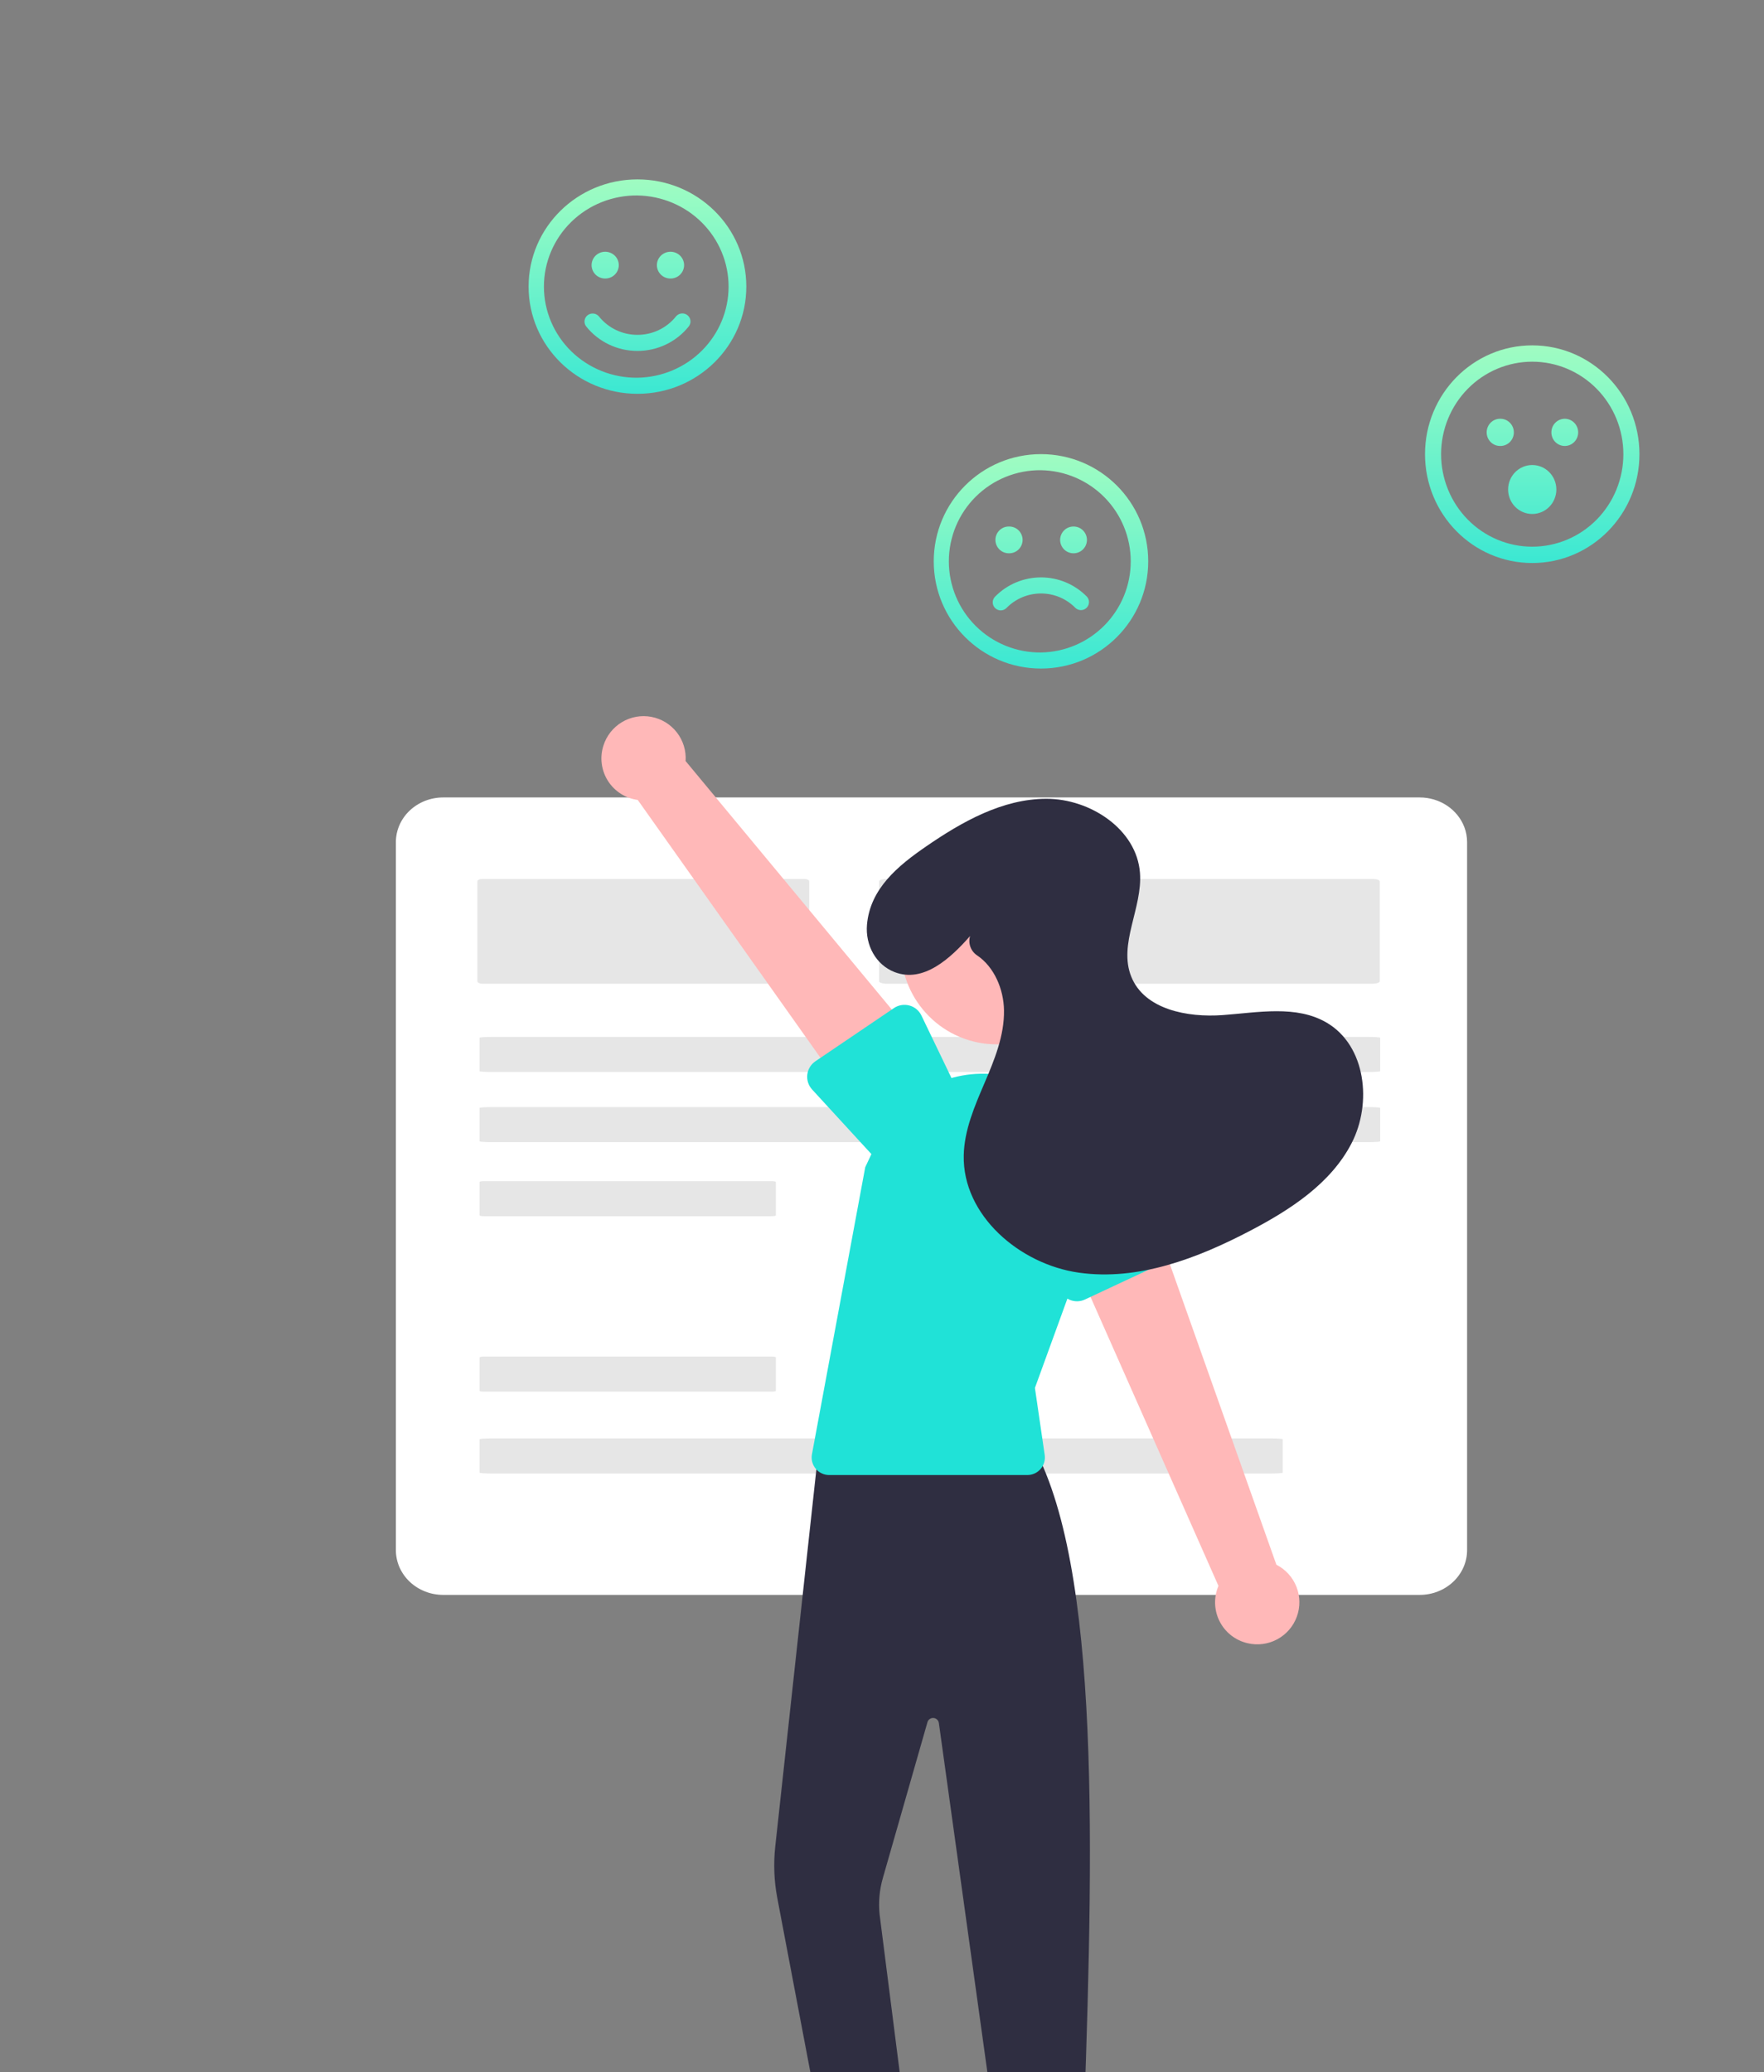 <svg width="303" height="356" viewBox="0 0 303 356" fill="none" xmlns="http://www.w3.org/2000/svg">
<rect x="0" y="0" width="303" height="356" fill="#808080" stroke="none"/>
<g clip-path="url(#clip0)">
<path d="M251.522 142.083C250.954 140.596 249.914 139.31 248.546 138.401C247.177 137.491 245.545 137.002 243.872 137H76.128C75.061 137 74.004 137.198 73.018 137.583C72.032 137.969 71.137 138.534 70.382 139.247C69.627 139.959 69.028 140.805 68.62 141.737C68.211 142.668 68 143.666 68 144.674V266.32C68.003 268.356 68.86 270.308 70.384 271.747C71.907 273.187 73.973 273.997 76.128 274H243.872C246.027 273.997 248.093 273.187 249.616 271.747C251.14 270.308 251.997 268.356 252 266.32V144.68C252.002 143.795 251.84 142.916 251.522 142.083Z" fill="white"/>
<path d="M139 151.431V168.569C139 168.683 138.914 168.793 138.76 168.874C138.606 168.954 138.397 169 138.18 169H82.821C82.782 169 82.742 168.999 82.703 168.995C82.508 168.98 82.329 168.929 82.2 168.851C82.071 168.772 82 168.672 82 168.569V151.431C82 151.375 82.021 151.319 82.062 151.266C82.104 151.214 82.164 151.166 82.24 151.126C82.316 151.086 82.407 151.055 82.506 151.033C82.606 151.011 82.713 151 82.82 151H138.179C138.287 151 138.394 151.011 138.493 151.033C138.593 151.054 138.683 151.086 138.759 151.126C138.836 151.166 138.896 151.214 138.937 151.266C138.979 151.318 139 151.375 139 151.431V151.431Z" fill="#E6E6E6"/>
<path d="M237 151.431V168.569C237 168.683 236.87 168.793 236.638 168.874C236.405 168.954 236.091 169 235.762 169H152.239C152.179 169 152.12 168.999 152.061 168.995C151.767 168.98 151.497 168.929 151.302 168.851C151.107 168.772 151 168.672 151 168.569V151.431C151 151.375 151.032 151.319 151.094 151.266C151.156 151.214 151.247 151.166 151.362 151.126C151.477 151.086 151.614 151.055 151.764 151.033C151.914 151.011 152.075 151 152.238 151H235.761C235.924 151 236.085 151.011 236.235 151.033C236.385 151.054 236.522 151.086 236.637 151.126C236.752 151.166 236.843 151.214 236.906 151.266C236.968 151.318 237 151.375 237 151.431V151.431Z" fill="#E6E6E6"/>
<path d="M237.071 178.283V184.021C237.072 184.06 236.837 184.096 236.42 184.124C236.002 184.151 235.436 184.166 234.845 184.166H84.6C84.493 184.166 84.386 184.165 84.281 184.164C83.751 184.159 83.266 184.142 82.916 184.116C82.565 184.09 82.372 184.056 82.372 184.021V178.283C82.372 178.264 82.43 178.245 82.541 178.228C82.653 178.21 82.817 178.194 83.024 178.181C83.231 178.168 83.476 178.157 83.746 178.15C84.017 178.142 84.306 178.139 84.599 178.139H234.843C235.136 178.139 235.425 178.142 235.696 178.15C235.966 178.157 236.212 178.168 236.418 178.181C236.625 178.194 236.79 178.21 236.902 178.228C237.014 178.245 237.071 178.264 237.071 178.283V178.283Z" fill="#E6E6E6"/>
<path d="M237.071 190.338V196.076C237.072 196.114 236.837 196.151 236.42 196.178C236.002 196.205 235.436 196.22 234.845 196.22H84.6C84.493 196.22 84.386 196.22 84.281 196.219C83.751 196.214 83.266 196.197 82.916 196.17C82.565 196.144 82.372 196.111 82.372 196.076V190.338C82.372 190.319 82.43 190.3 82.541 190.282C82.653 190.265 82.817 190.249 83.024 190.235C83.231 190.222 83.476 190.211 83.746 190.204C84.017 190.197 84.306 190.193 84.599 190.193H234.843C235.136 190.193 235.425 190.197 235.696 190.204C235.966 190.211 236.212 190.222 236.418 190.235C236.625 190.249 236.79 190.265 236.902 190.282C237.014 190.3 237.071 190.319 237.071 190.337V190.338Z" fill="#E6E6E6"/>
<path d="M133.269 203.062V208.8C133.269 208.838 133.192 208.875 133.054 208.902C132.917 208.929 132.731 208.945 132.536 208.945H83.105C83.07 208.945 83.035 208.944 83 208.943C82.826 208.938 82.666 208.921 82.551 208.895C82.436 208.868 82.372 208.835 82.372 208.8V203.062C82.372 203.043 82.391 203.024 82.428 203.007C82.465 202.989 82.519 202.973 82.587 202.96C82.655 202.946 82.735 202.936 82.824 202.928C82.913 202.921 83.008 202.917 83.105 202.917H132.536C132.632 202.917 132.727 202.921 132.816 202.928C132.905 202.936 132.986 202.946 133.054 202.96C133.122 202.973 133.176 202.989 133.213 203.006C133.25 203.024 133.269 203.043 133.269 203.062V203.062Z" fill="#E6E6E6"/>
<path d="M133.269 233.198V238.936C133.269 238.975 133.192 239.011 133.054 239.038C132.917 239.066 132.731 239.081 132.536 239.081H83.105C83.07 239.081 83.035 239.08 83 239.079C82.826 239.074 82.666 239.057 82.551 239.031C82.436 239.005 82.372 238.971 82.372 238.936V233.198C82.372 233.179 82.391 233.16 82.428 233.143C82.465 233.125 82.519 233.109 82.587 233.096C82.655 233.083 82.735 233.072 82.824 233.065C82.913 233.057 83.008 233.054 83.105 233.054H132.536C132.632 233.054 132.727 233.057 132.816 233.065C132.905 233.072 132.986 233.082 133.054 233.096C133.122 233.109 133.176 233.125 133.213 233.143C133.25 233.16 133.269 233.179 133.269 233.198V233.198Z" fill="#E6E6E6"/>
<path d="M220.329 247.262V253C220.329 253.038 220.12 253.075 219.748 253.102C219.375 253.129 218.87 253.144 218.343 253.144H84.359C84.264 253.144 84.168 253.144 84.074 253.143C83.602 253.138 83.169 253.121 82.857 253.094C82.544 253.068 82.372 253.035 82.372 253V247.262C82.372 247.243 82.423 247.224 82.523 247.206C82.623 247.189 82.769 247.173 82.953 247.16C83.138 247.146 83.357 247.135 83.598 247.128C83.839 247.121 84.097 247.117 84.358 247.117H218.342C218.603 247.117 218.861 247.121 219.102 247.128C219.343 247.135 219.562 247.146 219.747 247.159C219.931 247.173 220.078 247.189 220.178 247.206C220.278 247.224 220.329 247.243 220.329 247.262V247.262Z" fill="#E6E6E6"/>
<path d="M172.703 378.332L161.267 296.008C161.235 295.779 161.126 295.569 160.958 295.412C160.789 295.255 160.572 295.16 160.342 295.144C160.112 295.128 159.884 295.191 159.695 295.323C159.507 295.455 159.369 295.648 159.306 295.87L151.644 322.653C151.065 324.672 150.875 326.782 151.085 328.871L157.246 377.276C157.286 377.685 157.243 378.098 157.118 378.49C156.993 378.881 156.79 379.243 156.52 379.553C156.25 379.863 155.92 380.115 155.549 380.293C155.178 380.47 154.775 380.57 154.365 380.587L146.522 380.841C145.801 380.869 145.093 380.638 144.528 380.188C143.963 379.738 143.578 379.101 143.444 378.391L133.512 326.056C132.96 323.15 132.843 320.179 133.164 317.24L140.677 248.321L178.099 249.675L178.188 249.854C189.491 272.557 187.666 323.067 185.901 371.915L185.681 378.024C185.656 378.804 185.328 379.544 184.765 380.087C184.203 380.629 183.452 380.931 182.671 380.929L175.689 380.931H175.687C174.961 380.928 174.259 380.664 173.711 380.187C173.163 379.709 172.805 379.051 172.703 378.332Z" fill="#2F2E41"/>
<path d="M171.212 179.417C180.296 179.417 187.66 172.053 187.66 162.969C187.66 153.885 180.296 146.521 171.212 146.521C162.128 146.521 154.764 153.885 154.764 162.969C154.764 172.053 162.128 179.417 171.212 179.417Z" fill="#FFB8B8"/>
<path d="M140.113 252.321C139.83 251.982 139.625 251.583 139.513 251.155C139.402 250.727 139.386 250.28 139.467 249.845L148.619 200.529L150.788 195.914C152.594 192.065 155.586 188.895 159.324 186.868C163.062 184.842 167.351 184.065 171.562 184.653C174.518 185.057 177.346 186.117 179.839 187.756C182.331 189.395 184.425 191.571 185.967 194.125C187.509 196.679 188.46 199.546 188.749 202.515C189.039 205.484 188.66 208.481 187.641 211.284L177.767 238.443L179.448 249.959C179.511 250.387 179.48 250.824 179.359 251.239C179.238 251.654 179.029 252.038 178.746 252.366C178.463 252.693 178.113 252.955 177.72 253.135C177.326 253.315 176.899 253.408 176.466 253.408H142.43C141.988 253.409 141.551 253.312 141.15 253.124C140.749 252.936 140.395 252.662 140.113 252.321Z" fill="#20E2D7"/>
<path d="M214.279 282.296C213.255 282.058 212.295 281.599 211.467 280.95C210.64 280.301 209.965 279.478 209.489 278.54C209.014 277.602 208.75 276.57 208.716 275.519C208.683 274.468 208.88 273.422 209.294 272.455L182.772 212.537L197.944 208.715L219.243 268.815C220.821 269.619 222.05 270.973 222.696 272.622C223.342 274.27 223.361 276.099 222.749 277.76C222.137 279.422 220.937 280.802 219.376 281.638C217.815 282.474 216.002 282.708 214.279 282.296V282.296Z" fill="#FFB8B8"/>
<path d="M183.676 223.275C183.253 223.085 182.876 222.807 182.57 222.459C182.264 222.11 182.037 221.7 181.905 221.256L177.268 205.744C176.263 203.596 176.152 201.138 176.956 198.908C177.761 196.678 179.417 194.858 181.561 193.847C183.706 192.835 186.163 192.715 188.396 193.512C190.629 194.31 192.454 195.959 193.473 198.1L202.44 211.643C202.696 212.03 202.866 212.467 202.938 212.925C203.009 213.383 202.981 213.851 202.856 214.297C202.731 214.743 202.51 215.157 202.21 215.511C201.911 215.864 201.538 216.149 201.118 216.346L186.363 223.253C185.943 223.449 185.485 223.553 185.022 223.557C184.558 223.561 184.099 223.465 183.676 223.275Z" fill="#20E2D7"/>
<path d="M103.645 128.107C103.325 129.109 103.228 130.168 103.362 131.212C103.496 132.255 103.856 133.256 104.419 134.145C104.981 135.034 105.732 135.788 106.617 136.356C107.503 136.923 108.502 137.289 109.545 137.429L147.429 190.893L158.48 179.819L117.766 130.747C117.885 128.98 117.35 127.232 116.265 125.832C115.18 124.433 113.619 123.48 111.879 123.155C110.138 122.829 108.339 123.154 106.821 124.066C105.304 124.979 104.174 126.417 103.645 128.107Z" fill="#FFB8B8"/>
<path d="M140.063 182.322L153.552 173.185C153.935 172.925 154.371 172.751 154.828 172.674C155.285 172.598 155.753 172.621 156.201 172.741C156.649 172.862 157.065 173.078 157.421 173.374C157.778 173.67 158.067 174.04 158.268 174.457L165.308 189.095C166.627 191.066 167.11 193.48 166.652 195.807C166.194 198.134 164.832 200.185 162.864 201.509C160.897 202.833 158.484 203.324 156.156 202.872C153.828 202.42 151.774 201.064 150.444 199.1L139.495 187.173C139.181 186.832 138.945 186.427 138.803 185.986C138.66 185.545 138.614 185.078 138.668 184.618C138.722 184.157 138.874 183.714 139.115 183.318C139.356 182.921 139.679 182.582 140.063 182.322V182.322Z" fill="#20E2D7"/>
<path d="M166.631 160.804C163.254 164.657 158.616 168.917 153.668 167.005C150.42 165.749 148.624 162.342 148.92 158.872C149.454 152.631 154.31 148.699 159.076 145.416C165.272 141.15 172.207 137.241 179.73 137.229C187.253 137.217 195.247 142.454 195.812 149.955C196.267 155.988 192.056 162.185 194.318 167.795C196.595 173.442 203.959 174.833 210.031 174.389C216.104 173.946 222.685 172.616 227.925 175.715C234.611 179.669 235.72 189.516 232.153 196.415C228.586 203.315 221.683 207.798 214.805 211.406C205.692 216.187 195.508 220.083 185.319 218.641C175.13 217.199 165.333 208.795 165.539 198.507C165.626 194.161 167.402 190.051 169.113 186.055C170.823 182.059 172.527 177.902 172.456 173.556C172.397 169.934 170.777 166.126 167.857 164.147C167.331 163.804 166.926 163.304 166.702 162.717C166.478 162.13 166.445 161.488 166.609 160.881L166.631 160.804Z" fill="#2F2E41"/>
<path d="M263.19 59.333C273.361 59.333 281.606 67.703 281.606 78.029C281.606 88.354 273.361 96.724 263.19 96.724C253.018 96.724 244.773 88.354 244.773 78.029C244.773 67.703 253.018 59.333 263.19 59.333ZM263.19 62.138C261.134 62.138 259.098 62.548 257.199 63.347C255.3 64.146 253.574 65.316 252.12 66.792C250.667 68.268 249.514 70.019 248.727 71.947C247.94 73.875 247.535 75.942 247.535 78.029C247.535 80.116 247.94 82.182 248.727 84.11C249.514 86.038 250.667 87.79 252.12 89.266C253.574 90.741 255.3 91.912 257.199 92.71C259.098 93.509 261.134 93.92 263.19 93.92C267.341 93.92 271.323 92.246 274.259 89.266C277.194 86.285 278.844 82.243 278.844 78.029C278.844 73.814 277.194 69.772 274.259 66.792C271.323 63.812 267.341 62.138 263.19 62.138ZM263.19 79.889C264.289 79.889 265.343 80.332 266.12 81.121C266.897 81.91 267.333 82.98 267.333 84.096C267.333 85.211 266.897 86.281 266.12 87.07C265.343 87.859 264.289 88.302 263.19 88.302C262.091 88.302 261.037 87.859 260.259 87.07C259.482 86.281 259.046 85.211 259.046 84.096C259.046 82.98 259.482 81.91 260.259 81.121C261.037 80.332 262.091 79.889 263.19 79.889ZM257.665 71.945C257.972 71.936 258.279 71.99 258.565 72.104C258.852 72.217 259.114 72.388 259.334 72.606C259.555 72.823 259.73 73.084 259.85 73.372C259.97 73.659 260.032 73.969 260.032 74.281C260.032 74.594 259.97 74.903 259.85 75.191C259.73 75.479 259.555 75.739 259.334 75.957C259.114 76.175 258.852 76.345 258.565 76.459C258.279 76.572 257.972 76.626 257.665 76.617C257.054 76.617 256.468 76.371 256.037 75.933C255.605 75.495 255.362 74.9 255.362 74.28C255.362 73.66 255.605 73.066 256.037 72.628C256.468 72.189 257.054 71.943 257.665 71.943V71.945ZM268.715 71.945C269.022 71.936 269.328 71.99 269.615 72.104C269.902 72.217 270.164 72.388 270.384 72.606C270.605 72.823 270.78 73.084 270.9 73.372C271.02 73.659 271.082 73.969 271.082 74.281C271.082 74.594 271.02 74.903 270.9 75.191C270.78 75.479 270.605 75.739 270.384 75.957C270.164 76.175 269.902 76.345 269.615 76.459C269.328 76.572 269.022 76.626 268.715 76.617C268.115 76.6 267.547 76.346 267.129 75.91C266.711 75.474 266.478 74.89 266.478 74.281C266.478 73.673 266.711 73.088 267.129 72.652C267.547 72.216 268.115 71.962 268.715 71.945Z" fill="url(#paint0_linear)"/>
<path d="M178.808 78.018C188.982 78.018 197.229 86.264 197.229 96.438C197.229 106.609 188.982 114.856 178.808 114.856C168.635 114.856 160.388 106.609 160.388 96.438C160.388 86.264 168.635 78.018 178.808 78.018ZM178.808 80.78C176.738 80.758 174.684 81.146 172.765 81.923C170.845 82.7 169.099 83.849 167.627 85.305C166.155 86.761 164.987 88.495 164.189 90.406C163.392 92.317 162.981 94.366 162.981 96.437C162.981 98.507 163.392 100.557 164.189 102.468C164.987 104.379 166.155 106.112 167.627 107.569C169.099 109.025 170.845 110.174 172.765 110.951C174.684 111.728 176.738 112.116 178.808 112.094C182.919 112.031 186.84 110.354 189.725 107.424C192.609 104.495 194.226 100.549 194.226 96.438C194.226 92.327 192.609 88.381 189.725 85.451C186.84 82.522 182.919 80.845 178.808 80.782V80.78ZM178.808 99.195C181.812 99.195 184.628 100.401 186.693 102.502C186.935 102.766 187.065 103.114 187.055 103.472C187.046 103.83 186.898 104.171 186.642 104.422C186.386 104.673 186.043 104.814 185.685 104.817C185.327 104.82 184.981 104.683 184.722 104.436C183.951 103.65 183.031 103.026 182.015 102.6C181 102.175 179.909 101.957 178.808 101.959C177.705 101.957 176.612 102.177 175.595 102.605C174.578 103.032 173.657 103.659 172.886 104.449C172.759 104.579 172.607 104.682 172.441 104.753C172.274 104.824 172.094 104.862 171.913 104.864C171.731 104.866 171.551 104.832 171.383 104.764C171.215 104.696 171.061 104.596 170.932 104.469C170.802 104.342 170.699 104.191 170.628 104.024C170.556 103.857 170.519 103.678 170.517 103.497C170.515 103.315 170.549 103.135 170.617 102.967C170.684 102.798 170.784 102.645 170.911 102.515C171.94 101.463 173.168 100.627 174.524 100.057C175.881 99.487 177.337 99.195 178.808 99.197V99.195ZM173.283 90.453C173.591 90.444 173.897 90.497 174.184 90.609C174.471 90.72 174.733 90.888 174.953 91.103C175.174 91.317 175.349 91.574 175.469 91.858C175.589 92.141 175.651 92.446 175.651 92.754C175.651 93.061 175.589 93.366 175.469 93.65C175.349 93.933 175.174 94.19 174.953 94.404C174.733 94.619 174.471 94.787 174.184 94.899C173.897 95.01 173.591 95.064 173.283 95.055C172.673 95.055 172.087 94.812 171.656 94.38C171.224 93.949 170.981 93.363 170.981 92.753C170.981 92.142 171.224 91.557 171.656 91.125C172.087 90.693 172.673 90.451 173.283 90.451V90.453ZM184.333 90.453C184.641 90.444 184.947 90.497 185.234 90.609C185.521 90.72 185.782 90.888 186.003 91.103C186.224 91.317 186.399 91.574 186.519 91.858C186.639 92.141 186.701 92.446 186.701 92.754C186.701 93.061 186.639 93.366 186.519 93.65C186.399 93.933 186.224 94.19 186.003 94.404C185.782 94.619 185.521 94.787 185.234 94.899C184.947 95.01 184.641 95.064 184.333 95.055C183.734 95.038 183.166 94.788 182.748 94.358C182.33 93.928 182.096 93.353 182.096 92.754C182.096 92.154 182.33 91.579 182.748 91.149C183.166 90.719 183.734 90.469 184.333 90.453Z" fill="url(#paint1_linear)"/>
<path d="M109.495 30.818C119.823 30.818 128.195 39.065 128.195 49.238C128.195 59.41 119.823 67.656 109.495 67.656C99.168 67.656 90.796 59.41 90.796 49.238C90.796 39.065 99.168 30.818 109.495 30.818ZM109.495 33.58C107.394 33.558 105.308 33.946 103.36 34.723C101.411 35.5 99.639 36.649 98.144 38.105C96.65 39.562 95.464 41.295 94.654 43.206C93.845 45.117 93.428 47.167 93.428 49.237C93.428 51.308 93.845 53.358 94.654 55.268C95.464 57.179 96.65 58.913 98.144 60.369C99.639 61.825 101.411 62.974 103.36 63.751C105.308 64.528 107.394 64.916 109.495 64.894C113.668 64.831 117.649 63.154 120.577 60.224C123.505 57.295 125.147 53.349 125.147 49.238C125.147 45.127 123.505 41.181 120.577 38.252C117.649 35.322 113.668 33.645 109.495 33.582V33.58ZM102.881 54.363C103.667 55.35 104.672 56.148 105.818 56.697C106.964 57.245 108.221 57.529 109.495 57.527C110.768 57.529 112.024 57.245 113.169 56.699C114.314 56.152 115.317 55.356 116.104 54.371C116.335 54.083 116.672 53.898 117.041 53.855C117.411 53.812 117.782 53.916 118.074 54.143C118.366 54.37 118.554 54.702 118.597 55.066C118.64 55.43 118.535 55.796 118.305 56.084C117.255 57.396 115.917 58.456 114.391 59.185C112.865 59.914 111.191 60.291 109.495 60.29C107.797 60.291 106.121 59.912 104.594 59.182C103.066 58.451 101.727 57.388 100.678 56.072C100.458 55.784 100.361 55.422 100.409 55.064C100.456 54.706 100.644 54.381 100.931 54.157C101.219 53.934 101.584 53.83 101.949 53.869C102.313 53.907 102.648 54.085 102.881 54.363ZM103.887 43.251C104.199 43.242 104.51 43.295 104.801 43.407C105.092 43.519 105.358 43.687 105.582 43.901C105.806 44.116 105.984 44.372 106.105 44.656C106.227 44.94 106.29 45.244 106.29 45.552C106.29 45.86 106.227 46.164 106.105 46.448C105.984 46.731 105.806 46.988 105.582 47.203C105.358 47.417 105.092 47.585 104.801 47.697C104.51 47.809 104.199 47.862 103.887 47.853C103.278 47.836 102.701 47.586 102.277 47.157C101.853 46.727 101.616 46.151 101.616 45.552C101.616 44.953 101.853 44.377 102.277 43.947C102.701 43.518 103.278 43.268 103.887 43.251ZM115.104 43.251C115.416 43.242 115.727 43.295 116.018 43.407C116.31 43.519 116.575 43.687 116.799 43.901C117.023 44.116 117.201 44.372 117.323 44.656C117.444 44.94 117.507 45.244 117.507 45.552C117.507 45.86 117.444 46.164 117.323 46.448C117.201 46.731 117.023 46.988 116.799 47.203C116.575 47.417 116.31 47.585 116.018 47.697C115.727 47.809 115.416 47.862 115.104 47.853C114.496 47.836 113.918 47.586 113.494 47.157C113.07 46.727 112.833 46.151 112.833 45.552C112.833 44.953 113.07 44.377 113.494 43.947C113.918 43.518 114.496 43.268 115.104 43.251Z" fill="url(#paint2_linear)"/>
</g>
<defs>
<linearGradient id="paint0_linear" x1="263.19" y1="21.642" x2="263.19" y2="106.74" gradientUnits="userSpaceOnUse">
<stop stop-color="#F9FEA5"/>
<stop offset="0.49" stop-color="#96FBC4"/>
<stop offset="1" stop-color="#20E2D7"/>
</linearGradient>
<linearGradient id="paint1_linear" x1="178.808" y1="40.883" x2="178.808" y2="124.724" gradientUnits="userSpaceOnUse">
<stop stop-color="#F9FEA5"/>
<stop offset="0.49" stop-color="#96FBC4"/>
<stop offset="1" stop-color="#20E2D7"/>
</linearGradient>
<linearGradient id="paint2_linear" x1="109.495" y1="-6.317" x2="109.495" y2="77.524" gradientUnits="userSpaceOnUse">
<stop stop-color="#F9FEA5"/>
<stop offset="0.49" stop-color="#96FBC4"/>
<stop offset="1" stop-color="#20E2D7"/>
</linearGradient>
<clipPath id="clip0">
<rect width="302.454" height="399.138" fill="white"/>
</clipPath>
</defs>
</svg>
